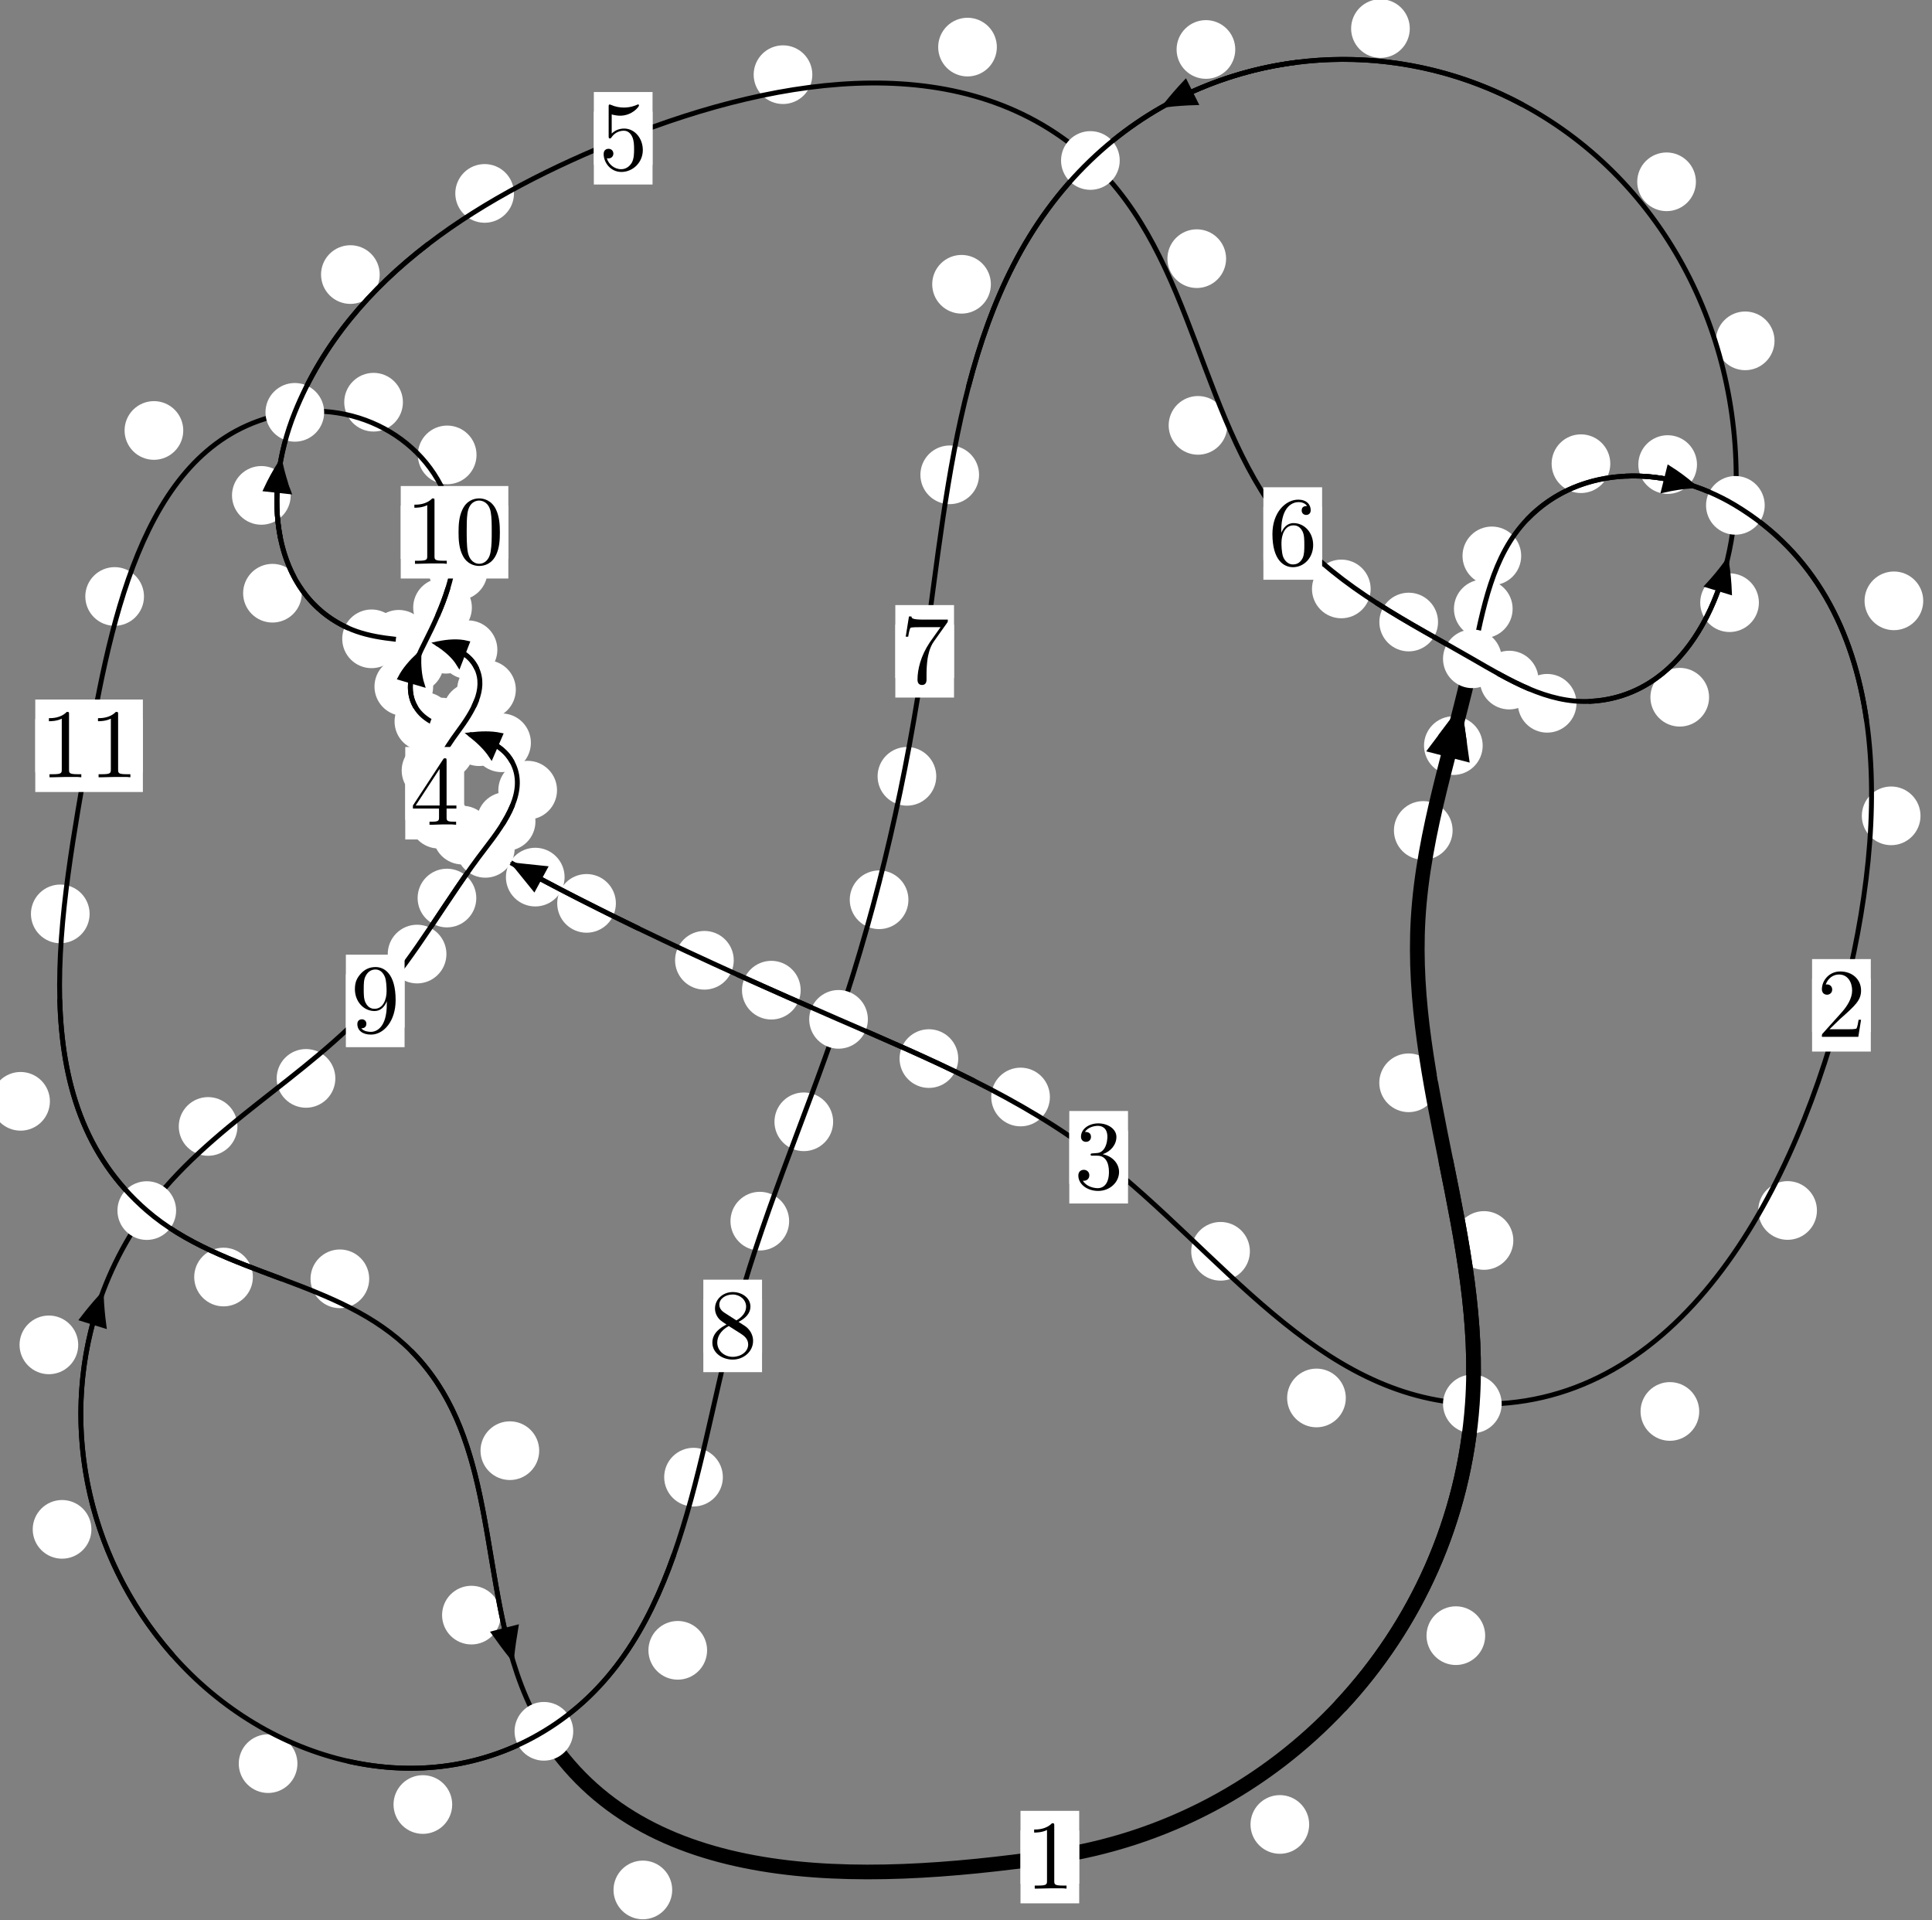 <?xml version="1.0"?>
<!-- Created by MetaPost 1.999 on 2021.07.06:0016 -->
<svg version="1.1" xmlns="http://www.w3.org/2000/svg" xmlns:xlink="http://www.w3.org/1999/xlink" width="196.828" height="195.577" viewBox="0 0 196.828 195.577">
<rect x="0" y="0" width="196.828" height="195.577" fill="#808080" stroke="none"/>
<!-- Original BoundingBox: -150.893387 -52.495300 45.934753 143.081329 -->
  <defs>
    <g transform="scale(0.01,0.01)" id="GLYPHcmr10_48">
      <path style="fill-rule: evenodd;" d="M460 -320C460 -400,455 -480,420 -554C374 -650,292 -666,250 -666C190 -666,117 -640,76 -547C44 -478,39 -400,39 -320C39 -245,43 -155,84 -79C127 2,200 22,249 22C303 22,379 1,423 -94C455 -163,460 -241,460 -320M249 -0C210 -0,151 -25,133 -121C122 -181,122 -273,122 -332C122 -396,122 -462,130 -516C149 -635,224 -644,249 -644C282 -644,348 -626,367 -527C377 -471,377 -395,377 -332C377 -257,377 -189,366 -125C351 -30,294 -0,249 -0"></path>
    </g>
    <g transform="scale(0.01,0.01)" id="GLYPHcmr10_49">
      <path style="fill-rule: evenodd;" d="M294 -640C294 -664,294 -666,271 -666C209 -602,121 -602,89 -602L89 -571C109 -571,168 -571,220 -597L220 -79C220 -43,217 -31,127 -31L95 -31L95 -0L257 -0L130 -3L217 -3L257 -3L297 -3L384 -3L419 -0L419 -31L387 -31C297 -31,294 -42,294 -79"></path>
    </g>
    <g transform="scale(0.01,0.01)" id="GLYPHcmr10_50">
      <path style="fill-rule: evenodd;" d="M127 -77L233 -180C389 -318,449 -372,449 -472C449 -586,359 -666,237 -666C124 -666,50 -574,50 -485C50 -429,100 -429,103 -429C120 -429,155 -441,155 -482C155 -508,137 -534,102 -534C94 -534,92 -534,89 -533C112 -598,166 -635,224 -635C315 -635,358 -554,358 -472C358 -392,308 -313,253 -251L61 -37C50 -26,50 -24,50 -0L421 -0L449 -174L424 -174C419 -144,412 -100,402 -85C395 -77,329 -77,307 -77"></path>
    </g>
    <g transform="scale(0.01,0.01)" id="GLYPHcmr10_51">
      <path style="fill-rule: evenodd;" d="M290 -352C372 -379,430 -449,430 -528C430 -610,342 -666,246 -666C145 -666,69 -606,69 -530C69 -497,91 -478,120 -478C151 -478,171 -500,171 -529C171 -579,124 -579,109 -579C140 -628,206 -641,242 -641C283 -641,338 -619,338 -529C338 -517,336 -459,310 -415C280 -367,246 -364,221 -363C213 -362,189 -360,182 -360C174 -359,167 -358,167 -348C167 -337,174 -337,191 -337L235 -337C317 -337,354 -269,354 -171C354 -35,285 -6,241 -6C198 -6,123 -23,88 -82C123 -77,154 -99,154 -137C154 -173,127 -193,98 -193C74 -193,42 -179,42 -135C42 -44,135 22,244 22C366 22,457 -69,457 -171C457 -253,394 -331,290 -352"></path>
    </g>
    <g transform="scale(0.01,0.01)" id="GLYPHcmr10_52">
      <path style="fill-rule: evenodd;" d="M294 -165L294 -78C294 -42,292 -31,218 -31L197 -31L197 -0L332 -0L238 -3L290 -3L332 -3L374 -3L427 -3L468 -0L468 -31L447 -31C373 -31,371 -42,371 -78L371 -165L471 -165L471 -196L371 -196L371 -651C371 -671,371 -677,355 -677C346 -677,343 -677,335 -665L28 -196L28 -165M300 -196L56 -196L300 -569"></path>
    </g>
    <g transform="scale(0.01,0.01)" id="GLYPHcmr10_53">
      <path style="fill-rule: evenodd;" d="M449 -201C449 -320,367 -420,259 -420C211 -420,168 -404,132 -369L132 -564C152 -558,185 -551,217 -551C340 -551,410 -642,410 -655C410 -661,407 -666,400 -666C399 -666,397 -666,392 -663C372 -654,323 -634,256 -634C216 -634,170 -641,123 -662C115 -665,113 -665,111 -665C101 -665,101 -657,101 -641L101 -345C101 -327,101 -319,115 -319C122 -319,124 -322,128 -328C139 -344,176 -398,257 -398C309 -398,334 -352,342 -334C358 -297,360 -258,360 -208C360 -173,360 -113,336 -71C312 -32,275 -6,229 -6C156 -6,99 -59,82 -118C85 -117,88 -116,99 -116C132 -116,149 -141,149 -165C149 -189,132 -214,99 -214C85 -214,50 -207,50 -161C50 -75,119 22,231 22C347 22,449 -74,449 -201"></path>
    </g>
    <g transform="scale(0.01,0.01)" id="GLYPHcmr10_54">
      <path style="fill-rule: evenodd;" d="M132 -328L132 -352C132 -605,256 -641,307 -641C331 -641,373 -635,395 -601C380 -601,340 -601,340 -556C340 -525,364 -510,386 -510C402 -510,432 -519,432 -558C432 -618,388 -666,305 -666C177 -666,42 -537,42 -316C42 -49,158 22,251 22C362 22,457 -72,457 -204C457 -331,368 -427,257 -427C189 -427,152 -376,132 -328M251 -6C188 -6,158 -66,152 -81C134 -128,134 -208,134 -226C134 -304,166 -404,256 -404C272 -404,318 -404,349 -342C367 -305,367 -254,367 -205C367 -157,367 -107,350 -71C320 -11,274 -6,251 -6"></path>
    </g>
    <g transform="scale(0.01,0.01)" id="GLYPHcmr10_55">
      <path style="fill-rule: evenodd;" d="M476 -609C485 -621,485 -623,485 -644L242 -644C120 -644,118 -657,114 -676L89 -676L56 -470L81 -470C84 -486,93 -549,106 -561C113 -567,191 -567,204 -567L411 -567C400 -551,321 -442,299 -409C209 -274,176 -135,176 -33C176 -23,176 22,222 22C268 22,268 -23,268 -33L268 -84C268 -139,271 -194,279 -248C283 -271,297 -357,341 -419"></path>
    </g>
    <g transform="scale(0.01,0.01)" id="GLYPHcmr10_56">
      <path style="fill-rule: evenodd;" d="M163 -457C117 -487,113 -521,113 -538C113 -599,178 -641,249 -641C322 -641,386 -589,386 -517C386 -460,347 -412,287 -377M309 -362C381 -399,430 -451,430 -517C430 -609,341 -666,250 -666C150 -666,69 -592,69 -499C69 -481,71 -436,113 -389C124 -377,161 -352,186 -335C128 -306,42 -250,42 -151C42 -45,144 22,249 22C362 22,457 -61,457 -168C457 -204,446 -249,408 -291C389 -312,373 -322,309 -362M209 -320L332 -242C360 -223,407 -193,407 -132C407 -58,332 -6,250 -6C164 -6,92 -68,92 -151C92 -209,124 -273,209 -320"></path>
    </g>
    <g transform="scale(0.01,0.01)" id="GLYPHcmr10_57">
      <path style="fill-rule: evenodd;" d="M367 -318L367 -286C367 -52,263 -6,205 -6C188 -6,134 -8,107 -42C151 -42,159 -71,159 -88C159 -119,135 -134,113 -134C97 -134,67 -125,67 -86C67 -19,121 22,206 22C335 22,457 -114,457 -329C457 -598,342 -666,253 -666C198 -666,149 -648,106 -603C65 -558,42 -516,42 -441C42 -316,130 -218,242 -218C303 -218,344 -260,367 -318M243 -241C227 -241,181 -241,150 -304C132 -341,132 -391,132 -440C132 -494,132 -541,153 -578C180 -628,218 -641,253 -641C299 -641,332 -607,349 -562C361 -530,365 -467,365 -421C365 -338,331 -241,243 -241"></path>
    </g>
  </defs>
  <path d="M133.376 185.836C133.376 185.043,133.061 184.283,132.501 183.723C131.94 183.162,131.18 182.847,130.388 182.847C129.595 182.847,128.835 183.162,128.274 183.723C127.714 184.283,127.399 185.043,127.399 185.836C127.399 186.629,127.714 187.389,128.274 187.949C128.835 188.51,129.595 188.825,130.388 188.825C131.18 188.825,131.94 188.51,132.501 187.949C133.061 187.389,133.376 186.629,133.376 185.836Z" style="fill: rgb(100%,100%,100%);stroke: none;"></path>
  <path d="M109.946 189.162C109.946 188.369,109.631 187.609,109.07 187.048C108.51 186.488,107.749 186.173,106.957 186.173C106.164 186.173,105.404 186.488,104.843 187.048C104.283 187.609,103.968 188.369,103.968 189.162C103.968 189.954,104.283 190.715,104.843 191.275C105.404 191.835,106.164 192.15,106.957 192.15C107.749 192.15,108.51 191.835,109.07 191.275C109.631 190.715,109.946 189.954,109.946 189.162Z" style="fill: rgb(100%,100%,100%);stroke: none;"></path>
  <path d="M154.175 126.353C154.175 125.56,153.86 124.8,153.299 124.239C152.739 123.679,151.978 123.364,151.186 123.364C150.393 123.364,149.633 123.679,149.072 124.239C148.512 124.8,148.197 125.56,148.197 126.353C148.197 127.145,148.512 127.906,149.072 128.466C149.633 129.026,150.393 129.341,151.186 129.341C151.978 129.341,152.739 129.026,153.299 128.466C153.86 127.906,154.175 127.145,154.175 126.353Z" style="fill: rgb(100%,100%,100%);stroke: none;"></path>
  <path d="M151.307 166.606C151.307 165.813,150.992 165.053,150.432 164.493C149.871 163.932,149.111 163.617,148.319 163.617C147.526 163.617,146.766 163.932,146.205 164.493C145.645 165.053,145.33 165.813,145.33 166.606C145.33 167.399,145.645 168.159,146.205 168.719C146.766 169.28,147.526 169.595,148.319 169.595C149.111 169.595,149.871 169.28,150.432 168.719C150.992 168.159,151.307 167.399,151.307 166.606Z" style="fill: rgb(100%,100%,100%);stroke: none;"></path>
  <path d="M147.988 84.588C147.988 83.795,147.673 83.035,147.113 82.474C146.552 81.914,145.792 81.599,145 81.599C144.207 81.599,143.447 81.914,142.886 82.474C142.326 83.035,142.011 83.795,142.011 84.588C142.011 85.38,142.326 86.141,142.886 86.701C143.447 87.261,144.207 87.576,145 87.576C145.792 87.576,146.552 87.261,147.113 86.701C147.673 86.141,147.988 85.38,147.988 84.588Z" style="fill: rgb(100%,100%,100%);stroke: none;"></path>
  <path d="M146.496 110.292C146.496 109.499,146.181 108.739,145.621 108.178C145.06 107.618,144.3 107.303,143.507 107.303C142.715 107.303,141.955 107.618,141.394 108.178C140.834 108.739,140.519 109.499,140.519 110.292C140.519 111.085,140.834 111.845,141.394 112.405C141.955 112.966,142.715 113.281,143.507 113.281C144.3 113.281,145.06 112.966,145.621 112.405C146.181 111.845,146.496 111.085,146.496 110.292Z" style="fill: rgb(100%,100%,100%);stroke: none;"></path>
  <path d="M154.103 62.014C154.103 61.221,153.788 60.461,153.227 59.901C152.667 59.34,151.907 59.025,151.114 59.025C150.321 59.025,149.561 59.34,149.001 59.901C148.44 60.461,148.125 61.221,148.125 62.014C148.125 62.807,148.44 63.567,149.001 64.127C149.561 64.688,150.321 65.003,151.114 65.003C151.907 65.003,152.667 64.688,153.227 64.127C153.788 63.567,154.103 62.807,154.103 62.014Z" style="fill: rgb(100%,100%,100%);stroke: none;"></path>
  <path d="M151.053 75.948C151.053 75.155,150.738 74.395,150.178 73.835C149.617 73.274,148.857 72.959,148.064 72.959C147.272 72.959,146.512 73.274,145.951 73.835C145.391 74.395,145.076 75.155,145.076 75.948C145.076 76.741,145.391 77.501,145.951 78.061C146.512 78.622,147.272 78.937,148.064 78.937C148.857 78.937,149.617 78.622,150.178 78.061C150.738 77.501,151.053 76.741,151.053 75.948Z" style="fill: rgb(100%,100%,100%);stroke: none;"></path>
  <path d="M164.053 47.231C164.053 46.438,163.738 45.678,163.178 45.118C162.617 44.557,161.857 44.242,161.065 44.242C160.272 44.242,159.512 44.557,158.951 45.118C158.391 45.678,158.076 46.438,158.076 47.231C158.076 48.024,158.391 48.784,158.951 49.344C159.512 49.905,160.272 50.22,161.065 50.22C161.857 50.22,162.617 49.905,163.178 49.344C163.738 48.784,164.053 48.024,164.053 47.231Z" style="fill: rgb(100%,100%,100%);stroke: none;"></path>
  <path d="M154.975 56.622C154.975 55.83,154.66 55.069,154.1 54.509C153.54 53.949,152.779 53.634,151.987 53.634C151.194 53.634,150.434 53.949,149.873 54.509C149.313 55.069,148.998 55.83,148.998 56.622C148.998 57.415,149.313 58.175,149.873 58.736C150.434 59.296,151.194 59.611,151.987 59.611C152.779 59.611,153.54 59.296,154.1 58.736C154.66 58.175,154.975 57.415,154.975 56.622Z" style="fill: rgb(100%,100%,100%);stroke: none;"></path>
  <path d="M195.935 61.2C195.935 60.408,195.62 59.648,195.059 59.087C194.499 58.527,193.739 58.212,192.946 58.212C192.153 58.212,191.393 58.527,190.833 59.087C190.272 59.648,189.957 60.408,189.957 61.2C189.957 61.993,190.272 62.753,190.833 63.314C191.393 63.874,192.153 64.189,192.946 64.189C193.739 64.189,194.499 63.874,195.059 63.314C195.62 62.753,195.935 61.993,195.935 61.2Z" style="fill: rgb(100%,100%,100%);stroke: none;"></path>
  <path d="M172.885 47.319C172.885 46.527,172.57 45.767,172.01 45.206C171.45 44.646,170.689 44.331,169.897 44.331C169.104 44.331,168.344 44.646,167.783 45.206C167.223 45.767,166.908 46.527,166.908 47.319C166.908 48.112,167.223 48.872,167.783 49.433C168.344 49.993,169.104 50.308,169.897 50.308C170.689 50.308,171.45 49.993,172.01 49.433C172.57 48.872,172.885 48.112,172.885 47.319Z" style="fill: rgb(100%,100%,100%);stroke: none;"></path>
  <path d="M185.106 123.297C185.106 122.504,184.791 121.744,184.23 121.184C183.67 120.623,182.91 120.308,182.117 120.308C181.324 120.308,180.564 120.623,180.004 121.184C179.443 121.744,179.128 122.504,179.128 123.297C179.128 124.09,179.443 124.85,180.004 125.41C180.564 125.971,181.324 126.286,182.117 126.286C182.91 126.286,183.67 125.971,184.23 125.41C184.791 124.85,185.106 124.09,185.106 123.297Z" style="fill: rgb(100%,100%,100%);stroke: none;"></path>
  <path d="M195.657 83.1C195.657 82.307,195.342 81.547,194.781 80.987C194.221 80.426,193.461 80.111,192.668 80.111C191.875 80.111,191.115 80.426,190.555 80.987C189.994 81.547,189.679 82.307,189.679 83.1C189.679 83.893,189.994 84.653,190.555 85.213C191.115 85.774,191.875 86.089,192.668 86.089C193.461 86.089,194.221 85.774,194.781 85.213C195.342 84.653,195.657 83.893,195.657 83.1Z" style="fill: rgb(100%,100%,100%);stroke: none;"></path>
  <path d="M137.108 142.394C137.108 141.601,136.793 140.841,136.232 140.281C135.672 139.72,134.912 139.405,134.119 139.405C133.326 139.405,132.566 139.72,132.006 140.281C131.445 140.841,131.13 141.601,131.13 142.394C131.13 143.187,131.445 143.947,132.006 144.507C132.566 145.068,133.326 145.383,134.119 145.383C134.912 145.383,135.672 145.068,136.232 144.507C136.793 143.947,137.108 143.187,137.108 142.394Z" style="fill: rgb(100%,100%,100%);stroke: none;"></path>
  <path d="M173.113 143.768C173.113 142.975,172.798 142.215,172.238 141.655C171.677 141.094,170.917 140.779,170.125 140.779C169.332 140.779,168.572 141.094,168.011 141.655C167.451 142.215,167.136 142.975,167.136 143.768C167.136 144.561,167.451 145.321,168.011 145.881C168.572 146.442,169.332 146.757,170.125 146.757C170.917 146.757,171.677 146.442,172.238 145.881C172.798 145.321,173.113 144.561,173.113 143.768Z" style="fill: rgb(100%,100%,100%);stroke: none;"></path>
  <path d="M106.962 111.739C106.962 110.946,106.647 110.186,106.087 109.626C105.526 109.065,104.766 108.75,103.973 108.75C103.181 108.75,102.421 109.065,101.86 109.626C101.3 110.186,100.985 110.946,100.985 111.739C100.985 112.532,101.3 113.292,101.86 113.852C102.421 114.413,103.181 114.728,103.973 114.728C104.766 114.728,105.526 114.413,106.087 113.852C106.647 113.292,106.962 112.532,106.962 111.739Z" style="fill: rgb(100%,100%,100%);stroke: none;"></path>
  <path d="M127.336 127.455C127.336 126.663,127.021 125.903,126.461 125.342C125.9 124.782,125.14 124.467,124.348 124.467C123.555 124.467,122.795 124.782,122.234 125.342C121.674 125.903,121.359 126.663,121.359 127.455C121.359 128.248,121.674 129.008,122.234 129.569C122.795 130.129,123.555 130.444,124.348 130.444C125.14 130.444,125.9 130.129,126.461 129.569C127.021 129.008,127.336 128.248,127.336 127.455Z" style="fill: rgb(100%,100%,100%);stroke: none;"></path>
  <path d="M81.57 100.857C81.57 100.065,81.255 99.304,80.694 98.744C80.134 98.184,79.374 97.869,78.581 97.869C77.788 97.869,77.028 98.184,76.468 98.744C75.907 99.304,75.592 100.065,75.592 100.857C75.592 101.65,75.907 102.41,76.468 102.971C77.028 103.531,77.788 103.846,78.581 103.846C79.374 103.846,80.134 103.531,80.694 102.971C81.255 102.41,81.57 101.65,81.57 100.857Z" style="fill: rgb(100%,100%,100%);stroke: none;"></path>
  <path d="M97.623 107.826C97.623 107.033,97.308 106.273,96.747 105.712C96.187 105.152,95.426 104.837,94.634 104.837C93.841 104.837,93.081 105.152,92.52 105.712C91.96 106.273,91.645 107.033,91.645 107.826C91.645 108.618,91.96 109.379,92.52 109.939C93.081 110.5,93.841 110.814,94.634 110.814C95.426 110.814,96.187 110.5,96.747 109.939C97.308 109.379,97.623 108.618,97.623 107.826Z" style="fill: rgb(100%,100%,100%);stroke: none;"></path>
  <path d="M62.745 92.016C62.745 91.224,62.43 90.464,61.87 89.903C61.309 89.343,60.549 89.028,59.756 89.028C58.964 89.028,58.204 89.343,57.643 89.903C57.083 90.464,56.768 91.224,56.768 92.016C56.768 92.809,57.083 93.569,57.643 94.13C58.204 94.69,58.964 95.005,59.756 95.005C60.549 95.005,61.309 94.69,61.87 94.13C62.43 93.569,62.745 92.809,62.745 92.016Z" style="fill: rgb(100%,100%,100%);stroke: none;"></path>
  <path d="M74.753 97.813C74.753 97.02,74.438 96.26,73.877 95.7C73.317 95.139,72.557 94.824,71.764 94.824C70.971 94.824,70.211 95.139,69.651 95.7C69.09 96.26,68.775 97.02,68.775 97.813C68.775 98.606,69.09 99.366,69.651 99.926C70.211 100.487,70.971 100.802,71.764 100.802C72.557 100.802,73.317 100.487,73.877 99.926C74.438 99.366,74.753 98.606,74.753 97.813Z" style="fill: rgb(100%,100%,100%);stroke: none;"></path>
  <path d="M50.095 85.064C50.095 84.272,49.78 83.511,49.22 82.951C48.659 82.39,47.899 82.076,47.107 82.076C46.314 82.076,45.554 82.39,44.993 82.951C44.433 83.511,44.118 84.272,44.118 85.064C44.118 85.857,44.433 86.617,44.993 87.178C45.554 87.738,46.314 88.053,47.107 88.053C47.899 88.053,48.659 87.738,49.22 87.178C49.78 86.617,50.095 85.857,50.095 85.064Z" style="fill: rgb(100%,100%,100%);stroke: none;"></path>
  <path d="M57.519 89.341C57.519 88.549,57.204 87.788,56.644 87.228C56.083 86.667,55.323 86.352,54.53 86.352C53.738 86.352,52.978 86.667,52.417 87.228C51.857 87.788,51.542 88.549,51.542 89.341C51.542 90.134,51.857 90.894,52.417 91.455C52.978 92.015,53.738 92.33,54.53 92.33C55.323 92.33,56.083 92.015,56.644 91.455C57.204 90.894,57.519 90.134,57.519 89.341Z" style="fill: rgb(100%,100%,100%);stroke: none;"></path>
  <path d="M46.9 78.483C46.9 77.69,46.585 76.93,46.024 76.37C45.464 75.809,44.704 75.494,43.911 75.494C43.118 75.494,42.358 75.809,41.798 76.37C41.237 76.93,40.922 77.69,40.922 78.483C40.922 79.276,41.237 80.036,41.798 80.596C42.358 81.157,43.118 81.472,43.911 81.472C44.704 81.472,45.464 81.157,46.024 80.596C46.585 80.036,46.9 79.276,46.9 78.483Z" style="fill: rgb(100%,100%,100%);stroke: none;"></path>
  <path d="M47.685 83.438C47.685 82.646,47.37 81.886,46.809 81.325C46.249 80.765,45.489 80.45,44.696 80.45C43.903 80.45,43.143 80.765,42.583 81.325C42.022 81.886,41.707 82.646,41.707 83.438C41.707 84.231,42.022 84.991,42.583 85.552C43.143 86.112,43.903 86.427,44.696 86.427C45.489 86.427,46.249 86.112,46.809 85.552C47.37 84.991,47.685 84.231,47.685 83.438Z" style="fill: rgb(100%,100%,100%);stroke: none;"></path>
  <path d="M51.113 72.522C51.113 71.73,50.798 70.97,50.237 70.409C49.677 69.849,48.916 69.534,48.124 69.534C47.331 69.534,46.571 69.849,46.01 70.409C45.45 70.97,45.135 71.73,45.135 72.522C45.135 73.315,45.45 74.075,46.01 74.636C46.571 75.196,47.331 75.511,48.124 75.511C48.916 75.511,49.677 75.196,50.237 74.636C50.798 74.075,51.113 73.315,51.113 72.522Z" style="fill: rgb(100%,100%,100%);stroke: none;"></path>
  <path d="M48.267 76.386C48.267 75.593,47.952 74.833,47.391 74.272C46.831 73.712,46.071 73.397,45.278 73.397C44.485 73.397,43.725 73.712,43.165 74.272C42.604 74.833,42.289 75.593,42.289 76.386C42.289 77.178,42.604 77.939,43.165 78.499C43.725 79.059,44.485 79.374,45.278 79.374C46.071 79.374,46.831 79.059,47.391 78.499C47.952 77.939,48.267 77.178,48.267 76.386Z" style="fill: rgb(100%,100%,100%);stroke: none;"></path>
  <path d="M50.67 66.18C50.67 65.388,50.355 64.628,49.795 64.067C49.234 63.507,48.474 63.192,47.682 63.192C46.889 63.192,46.129 63.507,45.568 64.067C45.008 64.628,44.693 65.388,44.693 66.18C44.693 66.973,45.008 67.733,45.568 68.294C46.129 68.854,46.889 69.169,47.682 69.169C48.474 69.169,49.234 68.854,49.795 68.294C50.355 67.733,50.67 66.973,50.67 66.18Z" style="fill: rgb(100%,100%,100%);stroke: none;"></path>
  <path d="M52.551 70.241C52.551 69.448,52.237 68.688,51.676 68.127C51.116 67.567,50.355 67.252,49.563 67.252C48.77 67.252,48.01 67.567,47.449 68.127C46.889 68.688,46.574 69.448,46.574 70.241C46.574 71.033,46.889 71.793,47.449 72.354C48.01 72.914,48.77 73.229,49.563 73.229C50.355 73.229,51.116 72.914,51.676 72.354C52.237 71.793,52.551 71.033,52.551 70.241Z" style="fill: rgb(100%,100%,100%);stroke: none;"></path>
  <path d="M43.607 65.117C43.607 64.324,43.292 63.564,42.732 63.003C42.171 62.443,41.411 62.128,40.618 62.128C39.826 62.128,39.066 62.443,38.505 63.003C37.945 63.564,37.63 64.324,37.63 65.117C37.63 65.909,37.945 66.67,38.505 67.23C39.066 67.791,39.826 68.105,40.618 68.105C41.411 68.105,42.171 67.791,42.732 67.23C43.292 66.67,43.607 65.909,43.607 65.117Z" style="fill: rgb(100%,100%,100%);stroke: none;"></path>
  <path d="M48.418 65.622C48.418 64.83,48.103 64.07,47.542 63.509C46.982 62.949,46.222 62.634,45.429 62.634C44.636 62.634,43.876 62.949,43.316 63.509C42.755 64.07,42.44 64.83,42.44 65.622C42.44 66.415,42.755 67.175,43.316 67.736C43.876 68.296,44.636 68.611,45.429 68.611C46.222 68.611,46.982 68.296,47.542 67.736C48.103 67.175,48.418 66.415,48.418 65.622Z" style="fill: rgb(100%,100%,100%);stroke: none;"></path>
  <path d="M30.746 60.424C30.746 59.631,30.431 58.871,29.871 58.31C29.31 57.75,28.55 57.435,27.758 57.435C26.965 57.435,26.205 57.75,25.644 58.31C25.084 58.871,24.769 59.631,24.769 60.424C24.769 61.216,25.084 61.976,25.644 62.537C26.205 63.097,26.965 63.412,27.758 63.412C28.55 63.412,29.31 63.097,29.871 62.537C30.431 61.976,30.746 61.216,30.746 60.424Z" style="fill: rgb(100%,100%,100%);stroke: none;"></path>
  <path d="M40.843 65.07C40.843 64.277,40.528 63.517,39.968 62.956C39.407 62.396,38.647 62.081,37.855 62.081C37.062 62.081,36.302 62.396,35.741 62.956C35.181 63.517,34.866 64.277,34.866 65.07C34.866 65.862,35.181 66.622,35.741 67.183C36.302 67.743,37.062 68.058,37.855 68.058C38.647 68.058,39.407 67.743,39.968 67.183C40.528 66.622,40.843 65.862,40.843 65.07Z" style="fill: rgb(100%,100%,100%);stroke: none;"></path>
  <path d="M38.684 27.967C38.684 27.174,38.37 26.414,37.809 25.853C37.249 25.293,36.488 24.978,35.696 24.978C34.903 24.978,34.143 25.293,33.582 25.853C33.022 26.414,32.707 27.174,32.707 27.967C32.707 28.759,33.022 29.52,33.582 30.08C34.143 30.641,34.903 30.955,35.696 30.955C36.488 30.955,37.249 30.641,37.809 30.08C38.37 29.52,38.684 28.759,38.684 27.967Z" style="fill: rgb(100%,100%,100%);stroke: none;"></path>
  <path d="M29.614 50.459C29.614 49.666,29.299 48.906,28.738 48.346C28.178 47.785,27.417 47.47,26.625 47.47C25.832 47.47,25.072 47.785,24.511 48.346C23.951 48.906,23.636 49.666,23.636 50.459C23.636 51.252,23.951 52.012,24.511 52.572C25.072 53.133,25.832 53.448,26.625 53.448C27.417 53.448,28.178 53.133,28.738 52.572C29.299 52.012,29.614 51.252,29.614 50.459Z" style="fill: rgb(100%,100%,100%);stroke: none;"></path>
  <path d="M82.759 7.607C82.759 6.814,82.444 6.054,81.884 5.493C81.323 4.933,80.563 4.618,79.771 4.618C78.978 4.618,78.218 4.933,77.657 5.493C77.097 6.054,76.782 6.814,76.782 7.607C76.782 8.399,77.097 9.159,77.657 9.72C78.218 10.28,78.978 10.595,79.771 10.595C80.563 10.595,81.323 10.28,81.884 9.72C82.444 9.159,82.759 8.399,82.759 7.607Z" style="fill: rgb(100%,100%,100%);stroke: none;"></path>
  <path d="M52.363 19.701C52.363 18.908,52.048 18.148,51.487 17.587C50.927 17.027,50.167 16.712,49.374 16.712C48.581 16.712,47.821 17.027,47.261 17.587C46.7 18.148,46.385 18.908,46.385 19.701C46.385 20.493,46.7 21.254,47.261 21.814C47.821 22.375,48.581 22.69,49.374 22.69C50.167 22.69,50.927 22.375,51.487 21.814C52.048 21.254,52.363 20.493,52.363 19.701Z" style="fill: rgb(100%,100%,100%);stroke: none;"></path>
  <path d="M124.912 26.347C124.912 25.554,124.598 24.794,124.037 24.234C123.477 23.673,122.716 23.358,121.924 23.358C121.131 23.358,120.371 23.673,119.81 24.234C119.25 24.794,118.935 25.554,118.935 26.347C118.935 27.14,119.25 27.9,119.81 28.46C120.371 29.021,121.131 29.336,121.924 29.336C122.716 29.336,123.477 29.021,124.037 28.46C124.598 27.9,124.912 27.14,124.912 26.347Z" style="fill: rgb(100%,100%,100%);stroke: none;"></path>
  <path d="M101.557 4.798C101.557 4.005,101.242 3.245,100.682 2.684C100.121 2.124,99.361 1.809,98.569 1.809C97.776 1.809,97.016 2.124,96.455 2.684C95.895 3.245,95.58 4.005,95.58 4.798C95.58 5.59,95.895 6.35,96.455 6.911C97.016 7.471,97.776 7.786,98.569 7.786C99.361 7.786,100.121 7.471,100.682 6.911C101.242 6.35,101.557 5.59,101.557 4.798Z" style="fill: rgb(100%,100%,100%);stroke: none;"></path>
  <path d="M139.639 59.988C139.639 59.196,139.324 58.436,138.764 57.875C138.203 57.315,137.443 57,136.651 57C135.858 57,135.098 57.315,134.537 57.875C133.977 58.436,133.662 59.196,133.662 59.988C133.662 60.781,133.977 61.541,134.537 62.102C135.098 62.662,135.858 62.977,136.651 62.977C137.443 62.977,138.203 62.662,138.764 62.102C139.324 61.541,139.639 60.781,139.639 59.988Z" style="fill: rgb(100%,100%,100%);stroke: none;"></path>
  <path d="M125.038 43.328C125.038 42.535,124.723 41.775,124.163 41.214C123.602 40.654,122.842 40.339,122.049 40.339C121.257 40.339,120.497 40.654,119.936 41.214C119.376 41.775,119.061 42.535,119.061 43.328C119.061 44.12,119.376 44.88,119.936 45.441C120.497 46.001,121.257 46.316,122.049 46.316C122.842 46.316,123.602 46.001,124.163 45.441C124.723 44.88,125.038 44.12,125.038 43.328Z" style="fill: rgb(100%,100%,100%);stroke: none;"></path>
  <path d="M156.743 69.272C156.743 68.48,156.428 67.72,155.867 67.159C155.307 66.599,154.547 66.284,153.754 66.284C152.961 66.284,152.201 66.599,151.641 67.159C151.08 67.72,150.765 68.48,150.765 69.272C150.765 70.065,151.08 70.825,151.641 71.386C152.201 71.946,152.961 72.261,153.754 72.261C154.547 72.261,155.307 71.946,155.867 71.386C156.428 70.825,156.743 70.065,156.743 69.272Z" style="fill: rgb(100%,100%,100%);stroke: none;"></path>
  <path d="M146.504 63.359C146.504 62.567,146.189 61.807,145.629 61.246C145.068 60.686,144.308 60.371,143.516 60.371C142.723 60.371,141.963 60.686,141.402 61.246C140.842 61.807,140.527 62.567,140.527 63.359C140.527 64.152,140.842 64.912,141.402 65.473C141.963 66.033,142.723 66.348,143.516 66.348C144.308 66.348,145.068 66.033,145.629 65.473C146.189 64.912,146.504 64.152,146.504 63.359Z" style="fill: rgb(100%,100%,100%);stroke: none;"></path>
  <path d="M174.117 71.019C174.117 70.226,173.803 69.466,173.242 68.906C172.682 68.345,171.921 68.03,171.129 68.03C170.336 68.03,169.576 68.345,169.015 68.906C168.455 69.466,168.14 70.226,168.14 71.019C168.14 71.812,168.455 72.572,169.015 73.132C169.576 73.693,170.336 74.008,171.129 74.008C171.921 74.008,172.682 73.693,173.242 73.132C173.803 72.572,174.117 71.812,174.117 71.019Z" style="fill: rgb(100%,100%,100%);stroke: none;"></path>
  <path d="M160.61 71.636C160.61 70.843,160.295 70.083,159.734 69.523C159.174 68.962,158.413 68.647,157.621 68.647C156.828 68.647,156.068 68.962,155.507 69.523C154.947 70.083,154.632 70.843,154.632 71.636C154.632 72.429,154.947 73.189,155.507 73.749C156.068 74.31,156.828 74.625,157.621 74.625C158.413 74.625,159.174 74.31,159.734 73.749C160.295 73.189,160.61 72.429,160.61 71.636Z" style="fill: rgb(100%,100%,100%);stroke: none;"></path>
  <path d="M180.785 34.718C180.785 33.925,180.47 33.165,179.91 32.605C179.349 32.044,178.589 31.729,177.796 31.729C177.004 31.729,176.244 32.044,175.683 32.605C175.123 33.165,174.808 33.925,174.808 34.718C174.808 35.511,175.123 36.271,175.683 36.831C176.244 37.392,177.004 37.707,177.796 37.707C178.589 37.707,179.349 37.392,179.91 36.831C180.47 36.271,180.785 35.511,180.785 34.718Z" style="fill: rgb(100%,100%,100%);stroke: none;"></path>
  <path d="M179.193 61.388C179.193 60.595,178.878 59.835,178.317 59.274C177.757 58.714,176.997 58.399,176.204 58.399C175.411 58.399,174.651 58.714,174.091 59.274C173.53 59.835,173.215 60.595,173.215 61.388C173.215 62.18,173.53 62.941,174.091 63.501C174.651 64.062,175.411 64.377,176.204 64.377C176.997 64.377,177.757 64.062,178.317 63.501C178.878 62.941,179.193 62.18,179.193 61.388Z" style="fill: rgb(100%,100%,100%);stroke: none;"></path>
  <path d="M143.626 2.907C143.626 2.115,143.312 1.355,142.751 0.794C142.191 0.234,141.43 -0.081,140.638 -0.081C139.845 -0.081,139.085 0.234,138.524 0.794C137.964 1.355,137.649 2.115,137.649 2.907C137.649 3.7,137.964 4.46,138.524 5.021C139.085 5.581,139.845 5.896,140.638 5.896C141.43 5.896,142.191 5.581,142.751 5.021C143.312 4.46,143.626 3.7,143.626 2.907Z" style="fill: rgb(100%,100%,100%);stroke: none;"></path>
  <path d="M172.776 18.518C172.776 17.725,172.461 16.965,171.9 16.405C171.34 15.844,170.579 15.529,169.787 15.529C168.994 15.529,168.234 15.844,167.673 16.405C167.113 16.965,166.798 17.725,166.798 18.518C166.798 19.311,167.113 20.071,167.673 20.631C168.234 21.192,168.994 21.507,169.787 21.507C170.579 21.507,171.34 21.192,171.9 20.631C172.461 20.071,172.776 19.311,172.776 18.518Z" style="fill: rgb(100%,100%,100%);stroke: none;"></path>
  <path d="M100.948 28.956C100.948 28.163,100.634 27.403,100.073 26.842C99.513 26.282,98.752 25.967,97.96 25.967C97.167 25.967,96.407 26.282,95.846 26.842C95.286 27.403,94.971 28.163,94.971 28.956C94.971 29.748,95.286 30.509,95.846 31.069C96.407 31.63,97.167 31.945,97.96 31.945C98.752 31.945,99.513 31.63,100.073 31.069C100.634 30.509,100.948 29.748,100.948 28.956Z" style="fill: rgb(100%,100%,100%);stroke: none;"></path>
  <path d="M125.846 5.039C125.846 4.246,125.531 3.486,124.971 2.926C124.41 2.365,123.65 2.05,122.858 2.05C122.065 2.05,121.305 2.365,120.744 2.926C120.184 3.486,119.869 4.246,119.869 5.039C119.869 5.832,120.184 6.592,120.744 7.152C121.305 7.713,122.065 8.028,122.858 8.028C123.65 8.028,124.41 7.713,124.971 7.152C125.531 6.592,125.846 5.832,125.846 5.039Z" style="fill: rgb(100%,100%,100%);stroke: none;"></path>
  <path d="M95.384 79.076C95.384 78.283,95.069 77.523,94.509 76.963C93.948 76.402,93.188 76.087,92.395 76.087C91.603 76.087,90.843 76.402,90.282 76.963C89.722 77.523,89.407 78.283,89.407 79.076C89.407 79.869,89.722 80.629,90.282 81.189C90.843 81.75,91.603 82.065,92.395 82.065C93.188 82.065,93.948 81.75,94.509 81.189C95.069 80.629,95.384 79.869,95.384 79.076Z" style="fill: rgb(100%,100%,100%);stroke: none;"></path>
  <path d="M99.745 48.363C99.745 47.571,99.43 46.811,98.87 46.25C98.309 45.69,97.549 45.375,96.757 45.375C95.964 45.375,95.204 45.69,94.643 46.25C94.083 46.811,93.768 47.571,93.768 48.363C93.768 49.156,94.083 49.916,94.643 50.477C95.204 51.037,95.964 51.352,96.757 51.352C97.549 51.352,98.309 51.037,98.87 50.477C99.43 49.916,99.745 49.156,99.745 48.363Z" style="fill: rgb(100%,100%,100%);stroke: none;"></path>
  <path d="M84.878 114.265C84.878 113.472,84.563 112.712,84.003 112.151C83.442 111.591,82.682 111.276,81.889 111.276C81.097 111.276,80.337 111.591,79.776 112.151C79.216 112.712,78.901 113.472,78.901 114.265C78.901 115.057,79.216 115.817,79.776 116.378C80.337 116.938,81.097 117.253,81.889 117.253C82.682 117.253,83.442 116.938,84.003 116.378C84.563 115.817,84.878 115.057,84.878 114.265Z" style="fill: rgb(100%,100%,100%);stroke: none;"></path>
  <path d="M92.548 91.65C92.548 90.857,92.233 90.097,91.673 89.536C91.112 88.976,90.352 88.661,89.56 88.661C88.767 88.661,88.007 88.976,87.446 89.536C86.886 90.097,86.571 90.857,86.571 91.65C86.571 92.442,86.886 93.202,87.446 93.763C88.007 94.323,88.767 94.638,89.56 94.638C90.352 94.638,91.112 94.323,91.673 93.763C92.233 93.202,92.548 92.442,92.548 91.65Z" style="fill: rgb(100%,100%,100%);stroke: none;"></path>
  <path d="M73.643 150.46C73.643 149.667,73.328 148.907,72.768 148.347C72.208 147.786,71.447 147.471,70.655 147.471C69.862 147.471,69.102 147.786,68.541 148.347C67.981 148.907,67.666 149.667,67.666 150.46C67.666 151.253,67.981 152.013,68.541 152.573C69.102 153.134,69.862 153.449,70.655 153.449C71.447 153.449,72.208 153.134,72.768 152.573C73.328 152.013,73.643 151.253,73.643 150.46Z" style="fill: rgb(100%,100%,100%);stroke: none;"></path>
  <path d="M80.396 124.385C80.396 123.592,80.081 122.832,79.521 122.272C78.96 121.711,78.2 121.396,77.407 121.396C76.615 121.396,75.854 121.711,75.294 122.272C74.734 122.832,74.419 123.592,74.419 124.385C74.419 125.178,74.734 125.938,75.294 126.498C75.854 127.059,76.615 127.374,77.407 127.374C78.2 127.374,78.96 127.059,79.521 126.498C80.081 125.938,80.396 125.178,80.396 124.385Z" style="fill: rgb(100%,100%,100%);stroke: none;"></path>
  <path d="M46.069 183.807C46.069 183.014,45.754 182.254,45.194 181.693C44.634 181.133,43.873 180.818,43.081 180.818C42.288 180.818,41.528 181.133,40.967 181.693C40.407 182.254,40.092 183.014,40.092 183.807C40.092 184.599,40.407 185.359,40.967 185.92C41.528 186.48,42.288 186.795,43.081 186.795C43.873 186.795,44.634 186.48,45.194 185.92C45.754 185.359,46.069 184.599,46.069 183.807Z" style="fill: rgb(100%,100%,100%);stroke: none;"></path>
  <path d="M72.037 168.099C72.037 167.306,71.722 166.546,71.162 165.986C70.601 165.425,69.841 165.11,69.048 165.11C68.256 165.11,67.496 165.425,66.935 165.986C66.375 166.546,66.06 167.306,66.06 168.099C66.06 168.892,66.375 169.652,66.935 170.212C67.496 170.773,68.256 171.088,69.048 171.088C69.841 171.088,70.601 170.773,71.162 170.212C71.722 169.652,72.037 168.892,72.037 168.099Z" style="fill: rgb(100%,100%,100%);stroke: none;"></path>
  <path d="M9.312 155.777C9.312 154.985,8.997 154.225,8.437 153.664C7.876 153.104,7.116 152.789,6.323 152.789C5.531 152.789,4.77 153.104,4.21 153.664C3.649 154.225,3.334 154.985,3.334 155.777C3.334 156.57,3.649 157.33,4.21 157.891C4.77 158.451,5.531 158.766,6.323 158.766C7.116 158.766,7.876 158.451,8.437 157.891C8.997 157.33,9.312 156.57,9.312 155.777Z" style="fill: rgb(100%,100%,100%);stroke: none;"></path>
  <path d="M30.301 179.641C30.301 178.849,29.986 178.088,29.426 177.528C28.865 176.968,28.105 176.653,27.312 176.653C26.52 176.653,25.76 176.968,25.199 177.528C24.639 178.088,24.324 178.849,24.324 179.641C24.324 180.434,24.639 181.194,25.199 181.755C25.76 182.315,26.52 182.63,27.312 182.63C28.105 182.63,28.865 182.315,29.426 181.755C29.986 181.194,30.301 180.434,30.301 179.641Z" style="fill: rgb(100%,100%,100%);stroke: none;"></path>
  <path d="M24.19 114.738C24.19 113.945,23.875 113.185,23.315 112.625C22.754 112.064,21.994 111.749,21.202 111.749C20.409 111.749,19.649 112.064,19.088 112.625C18.528 113.185,18.213 113.945,18.213 114.738C18.213 115.531,18.528 116.291,19.088 116.851C19.649 117.412,20.409 117.727,21.202 117.727C21.994 117.727,22.754 117.412,23.315 116.851C23.875 116.291,24.19 115.531,24.19 114.738Z" style="fill: rgb(100%,100%,100%);stroke: none;"></path>
  <path d="M7.969 136.986C7.969 136.193,7.654 135.433,7.093 134.873C6.533 134.312,5.773 133.997,4.98 133.997C4.187 133.997,3.427 134.312,2.867 134.873C2.306 135.433,1.991 136.193,1.991 136.986C1.991 137.779,2.306 138.539,2.867 139.099C3.427 139.66,4.187 139.975,4.98 139.975C5.773 139.975,6.533 139.66,7.093 139.099C7.654 138.539,7.969 137.779,7.969 136.986Z" style="fill: rgb(100%,100%,100%);stroke: none;"></path>
  <path d="M45.481 97.18C45.481 96.387,45.166 95.627,44.605 95.067C44.045 94.506,43.284 94.191,42.492 94.191C41.699 94.191,40.939 94.506,40.378 95.067C39.818 95.627,39.503 96.387,39.503 97.18C39.503 97.973,39.818 98.733,40.378 99.293C40.939 99.854,41.699 100.169,42.492 100.169C43.284 100.169,44.045 99.854,44.605 99.293C45.166 98.733,45.481 97.973,45.481 97.18Z" style="fill: rgb(100%,100%,100%);stroke: none;"></path>
  <path d="M34.164 109.843C34.164 109.05,33.85 108.29,33.289 107.73C32.729 107.169,31.968 106.854,31.176 106.854C30.383 106.854,29.623 107.169,29.062 107.73C28.502 108.29,28.187 109.05,28.187 109.843C28.187 110.636,28.502 111.396,29.062 111.956C29.623 112.517,30.383 112.832,31.176 112.832C31.968 112.832,32.729 112.517,33.289 111.956C33.85 111.396,34.164 110.636,34.164 109.843Z" style="fill: rgb(100%,100%,100%);stroke: none;"></path>
  <path d="M54.55 83.672C54.55 82.879,54.235 82.119,53.675 81.559C53.114 80.998,52.354 80.683,51.562 80.683C50.769 80.683,50.009 80.998,49.448 81.559C48.888 82.119,48.573 82.879,48.573 83.672C48.573 84.465,48.888 85.225,49.448 85.785C50.009 86.346,50.769 86.661,51.562 86.661C52.354 86.661,53.114 86.346,53.675 85.785C54.235 85.225,54.55 84.465,54.55 83.672Z" style="fill: rgb(100%,100%,100%);stroke: none;"></path>
  <path d="M48.524 91.474C48.524 90.681,48.209 89.921,47.648 89.36C47.088 88.8,46.328 88.485,45.535 88.485C44.742 88.485,43.982 88.8,43.422 89.36C42.861 89.921,42.546 90.681,42.546 91.474C42.546 92.266,42.861 93.026,43.422 93.587C43.982 94.147,44.742 94.462,45.535 94.462C46.328 94.462,47.088 94.147,47.648 93.587C48.209 93.026,48.524 92.266,48.524 91.474Z" style="fill: rgb(100%,100%,100%);stroke: none;"></path>
  <path d="M54.086 75.657C54.086 74.865,53.771 74.105,53.211 73.544C52.65 72.984,51.89 72.669,51.097 72.669C50.305 72.669,49.544 72.984,48.984 73.544C48.423 74.105,48.109 74.865,48.109 75.657C48.109 76.45,48.423 77.21,48.984 77.771C49.544 78.331,50.305 78.646,51.097 78.646C51.89 78.646,52.65 78.331,53.211 77.771C53.771 77.21,54.086 76.45,54.086 75.657Z" style="fill: rgb(100%,100%,100%);stroke: none;"></path>
  <path d="M56.748 80.487C56.748 79.694,56.433 78.934,55.872 78.374C55.312 77.813,54.552 77.498,53.759 77.498C52.966 77.498,52.206 77.813,51.646 78.374C51.085 78.934,50.77 79.694,50.77 80.487C50.77 81.28,51.085 82.04,51.646 82.6C52.206 83.161,52.966 83.476,53.759 83.476C54.552 83.476,55.312 83.161,55.872 82.6C56.433 82.04,56.748 81.28,56.748 80.487Z" style="fill: rgb(100%,100%,100%);stroke: none;"></path>
  <path d="M47.959 74.058C47.959 73.265,47.644 72.505,47.083 71.944C46.523 71.384,45.763 71.069,44.97 71.069C44.177 71.069,43.417 71.384,42.857 71.944C42.296 72.505,41.981 73.265,41.981 74.058C41.981 74.85,42.296 75.611,42.857 76.171C43.417 76.732,44.177 77.046,44.97 77.046C45.763 77.046,46.523 76.732,47.083 76.171C47.644 75.611,47.959 74.85,47.959 74.058Z" style="fill: rgb(100%,100%,100%);stroke: none;"></path>
  <path d="M51.796 75.038C51.796 74.245,51.481 73.485,50.921 72.925C50.36 72.364,49.6 72.049,48.808 72.049C48.015 72.049,47.255 72.364,46.694 72.925C46.134 73.485,45.819 74.245,45.819 75.038C45.819 75.831,46.134 76.591,46.694 77.151C47.255 77.712,48.015 78.027,48.808 78.027C49.6 78.027,50.36 77.712,50.921 77.151C51.481 76.591,51.796 75.831,51.796 75.038Z" style="fill: rgb(100%,100%,100%);stroke: none;"></path>
  <path d="M44.129 69.933C44.129 69.14,43.814 68.38,43.253 67.819C42.693 67.259,41.933 66.944,41.14 66.944C40.347 66.944,39.587 67.259,39.027 67.819C38.466 68.38,38.151 69.14,38.151 69.933C38.151 70.725,38.466 71.486,39.027 72.046C39.587 72.607,40.347 72.921,41.14 72.921C41.933 72.921,42.693 72.607,43.253 72.046C43.814 71.486,44.129 70.725,44.129 69.933Z" style="fill: rgb(100%,100%,100%);stroke: none;"></path>
  <path d="M46.175 73.49C46.175 72.697,45.86 71.937,45.299 71.376C44.739 70.816,43.979 70.501,43.186 70.501C42.393 70.501,41.633 70.816,41.073 71.376C40.512 71.937,40.197 72.697,40.197 73.49C40.197 74.282,40.512 75.043,41.073 75.603C41.633 76.164,42.393 76.478,43.186 76.478C43.979 76.478,44.739 76.164,45.299 75.603C45.86 75.043,46.175 74.282,46.175 73.49Z" style="fill: rgb(100%,100%,100%);stroke: none;"></path>
  <path d="M48.073 61.885C48.073 61.092,47.758 60.332,47.198 59.771C46.637 59.211,45.877 58.896,45.085 58.896C44.292 58.896,43.532 59.211,42.971 59.771C42.411 60.332,42.096 61.092,42.096 61.885C42.096 62.677,42.411 63.437,42.971 63.998C43.532 64.558,44.292 64.873,45.085 64.873C45.877 64.873,46.637 64.558,47.198 63.998C47.758 63.437,48.073 62.677,48.073 61.885Z" style="fill: rgb(100%,100%,100%);stroke: none;"></path>
  <path d="M45.209 67.536C45.209 66.743,44.894 65.983,44.333 65.423C43.773 64.862,43.013 64.547,42.22 64.547C41.427 64.547,40.667 64.862,40.107 65.423C39.546 65.983,39.231 66.743,39.231 67.536C39.231 68.329,39.546 69.089,40.107 69.65C40.667 70.21,41.427 70.525,42.22 70.525C43.013 70.525,43.773 70.21,44.333 69.65C44.894 69.089,45.209 68.329,45.209 67.536Z" style="fill: rgb(100%,100%,100%);stroke: none;"></path>
  <path d="M48.547 46.336C48.547 45.544,48.232 44.783,47.671 44.223C47.111 43.662,46.35 43.348,45.558 43.348C44.765 43.348,44.005 43.662,43.444 44.223C42.884 44.783,42.569 45.544,42.569 46.336C42.569 47.129,42.884 47.889,43.444 48.45C44.005 49.01,44.765 49.325,45.558 49.325C46.35 49.325,47.111 49.01,47.671 48.45C48.232 47.889,48.547 47.129,48.547 46.336Z" style="fill: rgb(100%,100%,100%);stroke: none;"></path>
  <path d="M49.669 58.144C49.669 57.352,49.354 56.592,48.794 56.031C48.233 55.471,47.473 55.156,46.68 55.156C45.888 55.156,45.127 55.471,44.567 56.031C44.006 56.592,43.692 57.352,43.692 58.144C43.692 58.937,44.006 59.697,44.567 60.258C45.127 60.818,45.888 61.133,46.68 61.133C47.473 61.133,48.233 60.818,48.794 60.258C49.354 59.697,49.669 58.937,49.669 58.144Z" style="fill: rgb(100%,100%,100%);stroke: none;"></path>
  <path d="M18.67 43.847C18.67 43.054,18.355 42.294,17.794 41.734C17.234 41.173,16.473 40.858,15.681 40.858C14.888 40.858,14.128 41.173,13.567 41.734C13.007 42.294,12.692 43.054,12.692 43.847C12.692 44.64,13.007 45.4,13.567 45.96C14.128 46.521,14.888 46.836,15.681 46.836C16.473 46.836,17.234 46.521,17.794 45.96C18.355 45.4,18.67 44.64,18.67 43.847Z" style="fill: rgb(100%,100%,100%);stroke: none;"></path>
  <path d="M41.048 40.968C41.048 40.175,40.733 39.415,40.172 38.855C39.612 38.294,38.852 37.979,38.059 37.979C37.266 37.979,36.506 38.294,35.946 38.855C35.385 39.415,35.07 40.175,35.07 40.968C35.07 41.761,35.385 42.521,35.946 43.081C36.506 43.642,37.266 43.957,38.059 43.957C38.852 43.957,39.612 43.642,40.172 43.081C40.733 42.521,41.048 41.761,41.048 40.968Z" style="fill: rgb(100%,100%,100%);stroke: none;"></path>
  <path d="M9.129 93.088C9.129 92.295,8.814 91.535,8.254 90.974C7.693 90.414,6.933 90.099,6.14 90.099C5.348 90.099,4.588 90.414,4.027 90.974C3.467 91.535,3.152 92.295,3.152 93.088C3.152 93.88,3.467 94.641,4.027 95.201C4.588 95.762,5.348 96.077,6.14 96.077C6.933 96.077,7.693 95.762,8.254 95.201C8.814 94.641,9.129 93.88,9.129 93.088Z" style="fill: rgb(100%,100%,100%);stroke: none;"></path>
  <path d="M14.669 60.755C14.669 59.963,14.354 59.203,13.793 58.642C13.233 58.082,12.473 57.767,11.68 57.767C10.887 57.767,10.127 58.082,9.567 58.642C9.006 59.203,8.691 59.963,8.691 60.755C8.691 61.548,9.006 62.308,9.567 62.869C10.127 63.429,10.887 63.744,11.68 63.744C12.473 63.744,13.233 63.429,13.793 62.869C14.354 62.308,14.669 61.548,14.669 60.755Z" style="fill: rgb(100%,100%,100%);stroke: none;"></path>
  <path d="M25.763 130.076C25.763 129.284,25.448 128.523,24.888 127.963C24.327 127.403,23.567 127.088,22.774 127.088C21.982 127.088,21.221 127.403,20.661 127.963C20.1 128.523,19.786 129.284,19.786 130.076C19.786 130.869,20.1 131.629,20.661 132.19C21.221 132.75,21.982 133.065,22.774 133.065C23.567 133.065,24.327 132.75,24.888 132.19C25.448 131.629,25.763 130.869,25.763 130.076Z" style="fill: rgb(100%,100%,100%);stroke: none;"></path>
  <path d="M5.084 112.179C5.084 111.386,4.769 110.626,4.209 110.065C3.648 109.505,2.888 109.19,2.095 109.19C1.303 109.19,0.543 109.505,-0.018 110.065C-0.578 110.626,-0.893 111.386,-0.893 112.179C-0.893 112.971,-0.578 113.732,-0.018 114.292C0.543 114.853,1.303 115.167,2.095 115.167C2.888 115.167,3.648 114.853,4.209 114.292C4.769 113.732,5.084 112.971,5.084 112.179Z" style="fill: rgb(100%,100%,100%);stroke: none;"></path>
  <path d="M54.932 147.764C54.932 146.971,54.617 146.211,54.056 145.65C53.496 145.09,52.736 144.775,51.943 144.775C51.15 144.775,50.39 145.09,49.83 145.65C49.269 146.211,48.954 146.971,48.954 147.764C48.954 148.556,49.269 149.317,49.83 149.877C50.39 150.438,51.15 150.753,51.943 150.753C52.736 150.753,53.496 150.438,54.056 149.877C54.617 149.317,54.932 148.556,54.932 147.764Z" style="fill: rgb(100%,100%,100%);stroke: none;"></path>
  <path d="M37.613 130.259C37.613 129.466,37.298 128.706,36.738 128.146C36.178 127.585,35.417 127.27,34.625 127.27C33.832 127.27,33.072 127.585,32.511 128.146C31.951 128.706,31.636 129.466,31.636 130.259C31.636 131.052,31.951 131.812,32.511 132.372C33.072 132.933,33.832 133.248,34.625 133.248C35.417 133.248,36.178 132.933,36.738 132.372C37.298 131.812,37.613 131.052,37.613 130.259Z" style="fill: rgb(100%,100%,100%);stroke: none;"></path>
  <path d="M68.482 192.507C68.482 191.714,68.167 190.954,67.606 190.393C67.046 189.833,66.286 189.518,65.493 189.518C64.7 189.518,63.94 189.833,63.38 190.393C62.819 190.954,62.504 191.714,62.504 192.507C62.504 193.299,62.819 194.059,63.38 194.62C63.94 195.18,64.7 195.495,65.493 195.495C66.286 195.495,67.046 195.18,67.606 194.62C68.167 194.059,68.482 193.299,68.482 192.507Z" style="fill: rgb(100%,100%,100%);stroke: none;"></path>
  <path d="M51.015 164.514C51.015 163.721,50.701 162.961,50.14 162.4C49.58 161.84,48.819 161.525,48.027 161.525C47.234 161.525,46.474 161.84,45.913 162.4C45.353 162.961,45.038 163.721,45.038 164.514C45.038 165.306,45.353 166.066,45.913 166.627C46.474 167.187,47.234 167.502,48.027 167.502C48.819 167.502,49.58 167.187,50.14 166.627C50.701 166.066,51.015 165.306,51.015 164.514Z" style="fill: rgb(100%,100%,100%);stroke: none;"></path>
  <path d="M106.957 189.162C130.388 185.836,148.319 166.606,150 143C151.186 126.353,143.507 110.292,144.474 93.637C145 84.588,148.064 75.948,150 67.104C151.114 62.014,151.987 56.622,155.62 52.864C161.065 47.231,169.897 47.319,176.796 51.474C192.946 61.2,192.668 83.1,187.602 102.401C182.117 123.297,170.125 143.768,150 143C134.119 142.394,124.348 127.455,111.928 117.875C103.973 111.739,94.634 107.826,85.428 103.83C78.581 100.857,71.764 97.813,65.041 94.568C59.756 92.016,54.53 89.341,49.445 86.412C47.107 85.064,44.696 83.438,44.278 80.797C43.911 78.483,45.278 76.386,46.673 74.493C48.124 72.522,49.563 70.241,48.561 68.079C47.682 66.18,45.429 65.622,43.303 65.399C40.618 65.117,37.855 65.07,35.395 63.938C27.758 60.424,26.625 50.459,30.036 42C35.696 27.967,49.374 19.701,63.489 14.085C79.771 7.607,98.569 4.798,111.086 16.347C121.924 26.347,122.049 43.328,131.703 54.343C136.651 59.988,143.516 63.359,150 67.104C153.754 69.272,157.621 71.636,161.962 71.438C171.129 71.019,176.204 61.388,176.796 51.474C177.796 34.718,169.787 18.518,155.066 10.634C140.638 2.907,122.858 5.039,111.086 16.347C97.96 28.956,96.757 48.363,94.203 66.343C92.395 79.076,89.56 91.65,85.428 103.83C81.889 114.265,77.407 124.385,74.644 135.056C70.655 150.46,69.048 168.099,55.411 176.348C43.081 183.807,27.312 179.641,17.562 168.556C6.323 155.777,4.98 136.986,14.953 123.307C21.202 114.738,31.176 109.843,38.227 101.952C42.492 97.18,45.535 91.474,49.445 86.412C51.562 83.672,53.759 80.487,52.156 77.578C51.097 75.657,48.808 75.038,46.673 74.493C44.97 74.058,43.186 73.49,42.313 71.973C41.14 69.933,42.22 67.536,43.303 65.399C45.085 61.885,46.68 58.144,46.307 54.217C45.558 46.336,38.059 40.968,30.036 42C15.681 43.847,11.68 60.755,9.075 75.962C6.14 93.088,2.095 112.179,14.953 123.307C22.774 130.076,34.625 130.259,41.933 137.646C51.943 147.764,48.027 164.514,55.411 176.348C65.493 192.507,87.354 191.944,106.957 189.162" style="stroke:rgb(0%,0%,0%); stroke-width: 0.498;stroke-linecap: round;stroke-linejoin: round;stroke-miterlimit: 10;fill: none;"></path>
  <path d="M106.957 189.162C130.388 185.836,148.319 166.606,150 143C151.186 126.353,143.507 110.292,144.474 93.637C145 84.588,148.064 75.948,150 67.104" style="stroke:rgb(0%,0%,0%); stroke-width: 1.494;stroke-linecap: round;stroke-linejoin: round;stroke-miterlimit: 10;fill: none;"></path>
  <path d="M55.411 176.348C65.493 192.507,87.354 191.944,106.957 189.162" style="stroke:rgb(0%,0%,0%); stroke-width: 1.494;stroke-linecap: round;stroke-linejoin: round;stroke-miterlimit: 10;fill: none;"></path>
  <path d="M152.989 143C152.989 142.207,152.674 141.447,152.113 140.887C151.553 140.326,150.793 140.011,150 140.011C149.207 140.011,148.447 140.326,147.887 140.887C147.326 141.447,147.011 142.207,147.011 143C147.011 143.793,147.326 144.553,147.887 145.113C148.447 145.674,149.207 145.989,150 145.989C150.793 145.989,151.553 145.674,152.113 145.113C152.674 144.553,152.989 143.793,152.989 143Z" style="fill: rgb(100%,100%,100%);stroke: none;"></path>
  <path d="M136.634 173.686C144.256 165.512,149.159 154.803,150 143C150.593 134.676,148.97 126.499,147.319 118.321" style="stroke:rgb(0%,0%,0%); stroke-width: 1.494;stroke-linecap: round;stroke-linejoin: round;stroke-miterlimit: 10;fill: none;"></path>
  <path d="M179.785 51.474C179.785 50.682,179.47 49.921,178.909 49.361C178.349 48.8,177.589 48.486,176.796 48.486C176.003 48.486,175.243 48.8,174.683 49.361C174.122 49.921,173.807 50.682,173.807 51.474C173.807 52.267,174.122 53.027,174.683 53.588C175.243 54.148,176.003 54.463,176.796 54.463C177.589 54.463,178.349 54.148,178.909 53.588C179.47 53.027,179.785 52.267,179.785 51.474Z" style="fill: rgb(100%,100%,100%);stroke: none;"></path>
  <path d="M165.662 48.499C169.413 48.336,173.346 49.397,176.796 51.474C184.871 56.337,188.839 64.244,190.155 73.347" style="stroke:rgb(0%,0%,0%); stroke-width: 0.498;stroke-linecap: round;stroke-linejoin: round;stroke-miterlimit: 10;fill: none;"></path>
  <path d="M88.417 103.83C88.417 103.037,88.102 102.277,87.542 101.716C86.981 101.156,86.221 100.841,85.428 100.841C84.636 100.841,83.876 101.156,83.315 101.716C82.755 102.277,82.44 103.037,82.44 103.83C82.44 104.622,82.755 105.383,83.315 105.943C83.876 106.504,84.636 106.819,85.428 106.819C86.221 106.819,86.981 106.504,87.542 105.943C88.102 105.383,88.417 104.622,88.417 103.83Z" style="fill: rgb(100%,100%,100%);stroke: none;"></path>
  <path d="M99.147 110.05C94.667 107.805,90.031 105.828,85.428 103.83C82.005 102.344,78.589 100.839,75.188 99.301" style="stroke:rgb(0%,0%,0%); stroke-width: 0.498;stroke-linecap: round;stroke-linejoin: round;stroke-miterlimit: 10;fill: none;"></path>
  <path d="M49.661 74.493C49.661 73.7,49.346 72.94,48.786 72.379C48.225 71.819,47.465 71.504,46.673 71.504C45.88 71.504,45.12 71.819,44.559 72.379C43.999 72.94,43.684 73.7,43.684 74.493C43.684 75.285,43.999 76.045,44.559 76.606C45.12 77.166,45.88 77.481,46.673 77.481C47.465 77.481,48.225 77.166,48.786 76.606C49.346 76.045,49.661 75.285,49.661 74.493Z" style="fill: rgb(100%,100%,100%);stroke: none;"></path>
  <path d="M44.815 77.487C45.285 76.437,45.975 75.439,46.673 74.493C47.398 73.508,48.121 72.445,48.537 71.358" style="stroke:rgb(0%,0%,0%); stroke-width: 0.498;stroke-linecap: round;stroke-linejoin: round;stroke-miterlimit: 10;fill: none;"></path>
  <path d="M33.025 42C33.025 41.207,32.71 40.447,32.15 39.887C31.589 39.326,30.829 39.011,30.036 39.011C29.244 39.011,28.483 39.326,27.923 39.887C27.362 40.447,27.047 41.207,27.047 42C27.047 42.793,27.362 43.553,27.923 44.113C28.483 44.674,29.244 44.989,30.036 44.989C30.829 44.989,31.589 44.674,32.15 44.113C32.71 43.553,33.025 42.793,33.025 42Z" style="fill: rgb(100%,100%,100%);stroke: none;"></path>
  <path d="M28.572 54.823C27.761 50.835,28.331 46.23,30.036 42C32.866 34.983,37.7 29.409,43.592 24.886" style="stroke:rgb(0%,0%,0%); stroke-width: 0.498;stroke-linecap: round;stroke-linejoin: round;stroke-miterlimit: 10;fill: none;"></path>
  <path d="M152.989 67.104C152.989 66.312,152.674 65.552,152.113 64.991C151.553 64.431,150.793 64.116,150 64.116C149.207 64.116,148.447 64.431,147.887 64.991C147.326 65.552,147.011 66.312,147.011 67.104C147.011 67.897,147.326 68.657,147.887 69.218C148.447 69.778,149.207 70.093,150 70.093C150.793 70.093,151.553 69.778,152.113 69.218C152.674 68.657,152.989 67.897,152.989 67.104Z" style="fill: rgb(100%,100%,100%);stroke: none;"></path>
  <path d="M140.275 61.436C143.42 63.453,146.758 65.232,150 67.104C151.877 68.188,153.782 69.321,155.761 70.159" style="stroke:rgb(0%,0%,0%); stroke-width: 0.498;stroke-linecap: round;stroke-linejoin: round;stroke-miterlimit: 10;fill: none;"></path>
  <path d="M114.075 16.347C114.075 15.554,113.76 14.794,113.199 14.234C112.639 13.673,111.879 13.358,111.086 13.358C110.293 13.358,109.533 13.673,108.973 14.234C108.412 14.794,108.097 15.554,108.097 16.347C108.097 17.14,108.412 17.9,108.973 18.46C109.533 19.021,110.293 19.336,111.086 19.336C111.879 19.336,112.639 19.021,113.199 18.46C113.76 17.9,114.075 17.14,114.075 16.347Z" style="fill: rgb(100%,100%,100%);stroke: none;"></path>
  <path d="M132.08 6.353C124.36 7.333,116.972 10.693,111.086 16.347C104.523 22.651,100.94 30.656,98.68 39.331" style="stroke:rgb(0%,0%,0%); stroke-width: 0.498;stroke-linecap: round;stroke-linejoin: round;stroke-miterlimit: 10;fill: none;"></path>
  <path d="M58.4 176.348C58.4 175.555,58.085 174.795,57.524 174.235C56.964 173.674,56.204 173.359,55.411 173.359C54.618 173.359,53.858 173.674,53.298 174.235C52.737 174.795,52.422 175.555,52.422 176.348C52.422 177.141,52.737 177.901,53.298 178.461C53.858 179.022,54.618 179.337,55.411 179.337C56.204 179.337,56.964 179.022,57.524 178.461C58.085 177.901,58.4 177.141,58.4 176.348Z" style="fill: rgb(100%,100%,100%);stroke: none;"></path>
  <path d="M68.646 158.385C66.041 165.752,62.23 172.224,55.411 176.348C49.246 180.077,42.221 180.901,35.519 179.406" style="stroke:rgb(0%,0%,0%); stroke-width: 0.498;stroke-linecap: round;stroke-linejoin: round;stroke-miterlimit: 10;fill: none;"></path>
  <path d="M52.434 86.412C52.434 85.619,52.119 84.859,51.559 84.298C50.998 83.738,50.238 83.423,49.445 83.423C48.653 83.423,47.892 83.738,47.332 84.298C46.771 84.859,46.457 85.619,46.457 86.412C46.457 87.204,46.771 87.964,47.332 88.525C47.892 89.085,48.653 89.4,49.445 89.4C50.238 89.4,50.998 89.085,51.559 88.525C52.119 87.964,52.434 87.204,52.434 86.412Z" style="fill: rgb(100%,100%,100%);stroke: none;"></path>
  <path d="M43.969 94.291C45.752 91.635,47.49 88.943,49.445 86.412C50.503 85.042,51.582 83.561,52.195 82.058" style="stroke:rgb(0%,0%,0%); stroke-width: 0.498;stroke-linecap: round;stroke-linejoin: round;stroke-miterlimit: 10;fill: none;"></path>
  <path d="M46.292 65.399C46.292 64.606,45.977 63.846,45.417 63.286C44.856 62.725,44.096 62.41,43.303 62.41C42.511 62.41,41.751 62.725,41.19 63.286C40.63 63.846,40.315 64.606,40.315 65.399C40.315 66.192,40.63 66.952,41.19 67.512C41.751 68.073,42.511 68.388,43.303 68.388C44.096 68.388,44.856 68.073,45.417 67.512C45.977 66.952,46.292 66.192,46.292 65.399Z" style="fill: rgb(100%,100%,100%);stroke: none;"></path>
  <path d="M41.962 68.722C42.221 67.601,42.762 66.468,43.303 65.399C44.194 63.642,45.038 61.828,45.613 59.963" style="stroke:rgb(0%,0%,0%); stroke-width: 0.498;stroke-linecap: round;stroke-linejoin: round;stroke-miterlimit: 10;fill: none;"></path>
  <path d="M17.942 123.307C17.942 122.515,17.627 121.755,17.067 121.194C16.506 120.634,15.746 120.319,14.953 120.319C14.161 120.319,13.401 120.634,12.84 121.194C12.28 121.755,11.965 122.515,11.965 123.307C11.965 124.1,12.28 124.86,12.84 125.421C13.401 125.981,14.161 126.296,14.953 126.296C15.746 126.296,16.506 125.981,17.067 125.421C17.627 124.86,17.942 124.1,17.942 123.307Z" style="fill: rgb(100%,100%,100%);stroke: none;"></path>
  <path d="M6.092 101.884C6.321 110.188,8.524 117.743,14.953 123.307C18.864 126.692,23.782 128.43,28.635 130.245" style="stroke:rgb(0%,0%,0%); stroke-width: 0.498;stroke-linecap: round;stroke-linejoin: round;stroke-miterlimit: 10;fill: none;"></path>
  <path d="M144.474 93.637C144.894 86.397,146.94 79.42,148.733 72.391" style="stroke:rgb(0%,0%,0%); stroke-width: 0.498;stroke-linecap: round;stroke-linejoin: round;stroke-miterlimit: 10;fill: none;"></path>
  <path d="M149.428 77.342C149.194 75.693,148.97 74.04,148.733 72.391C147.734 73.725,146.724 75.052,145.723 76.383Z" style="stroke:rgb(0%,0%,0%); stroke-width: 0.498;fill: rgb(0%,0%,0%);"></path>
  <path d="M144.474 93.637C144.894 86.397,146.94 79.42,148.733 72.391" style="stroke:rgb(0%,0%,0%); stroke-width: 0.498;stroke-linecap: round;stroke-linejoin: round;stroke-miterlimit: 10;fill: none;"></path>
  <path d="M149.151 75.361C149.013 74.371,148.875 73.38,148.733 72.391C148.134 73.191,147.53 73.989,146.927 74.787Z" style="stroke:rgb(0%,0%,0%); stroke-width: 0.498;fill: rgb(0%,0%,0%);"></path>
  <path d="M155.62 52.864C159.976 48.358,166.499 47.513,172.467 49.483" style="stroke:rgb(0%,0%,0%); stroke-width: 0.498;stroke-linecap: round;stroke-linejoin: round;stroke-miterlimit: 10;fill: none;"></path>
  <path d="M169.5 49.923C170.466 49.705,171.459 49.557,172.467 49.483C171.702 48.823,170.895 48.225,170.057 47.696Z" style="stroke:rgb(0%,0%,0%); stroke-width: 0.498;fill: rgb(0%,0%,0%);"></path>
  <path d="M65.041 94.568C60.813 92.527,56.623 90.406,52.513 88.14" style="stroke:rgb(0%,0%,0%); stroke-width: 0.498;stroke-linecap: round;stroke-linejoin: round;stroke-miterlimit: 10;fill: none;"></path>
  <path d="M55.496 88.451C54.501 88.354,53.506 88.251,52.513 88.14C53.137 88.921,53.767 89.698,54.402 90.47Z" style="stroke:rgb(0%,0%,0%); stroke-width: 0.498;fill: rgb(0%,0%,0%);"></path>
  <path d="M48.561 68.079C47.857 66.56,46.275 65.899,44.582 65.581" style="stroke:rgb(0%,0%,0%); stroke-width: 0.498;stroke-linecap: round;stroke-linejoin: round;stroke-miterlimit: 10;fill: none;"></path>
  <path d="M47.581 65.508C46.648 65.283,45.609 65.365,44.582 65.581C45.461 66.155,46.254 66.831,46.754 67.65Z" style="stroke:rgb(0%,0%,0%); stroke-width: 0.498;fill: rgb(0%,0%,0%);"></path>
  <path d="M35.395 63.938C29.285 61.126,27.338 54.187,28.55 47.192" style="stroke:rgb(0%,0%,0%); stroke-width: 0.498;stroke-linecap: round;stroke-linejoin: round;stroke-miterlimit: 10;fill: none;"></path>
  <path d="M29.393 50.072C29.054 49.146,28.773 48.182,28.55 47.192C28.008 48.049,27.526 48.93,27.11 49.824Z" style="stroke:rgb(0%,0%,0%); stroke-width: 0.498;fill: rgb(0%,0%,0%);"></path>
  <path d="M161.962 71.438C169.295 71.103,174.01 64.872,175.906 57.317" style="stroke:rgb(0%,0%,0%); stroke-width: 0.498;stroke-linecap: round;stroke-linejoin: round;stroke-miterlimit: 10;fill: none;"></path>
  <path d="M176.189 60.304C176.15 59.317,176.054 58.318,175.906 57.317C175.303 58.13,174.664 58.903,173.994 59.629Z" style="stroke:rgb(0%,0%,0%); stroke-width: 0.498;fill: rgb(0%,0%,0%);"></path>
  <path d="M155.066 10.634C143.523 4.453,129.835 4.581,118.795 10.669" style="stroke:rgb(0%,0%,0%); stroke-width: 0.498;stroke-linecap: round;stroke-linejoin: round;stroke-miterlimit: 10;fill: none;"></path>
  <path d="M120.762 8.404C120.078 9.13,119.421 9.885,118.795 10.669C119.792 10.558,120.79 10.487,121.787 10.458Z" style="stroke:rgb(0%,0%,0%); stroke-width: 0.498;fill: rgb(0%,0%,0%);"></path>
  <path d="M17.562 168.556C8.571 158.333,5.913 144.262,10.316 132.039" style="stroke:rgb(0%,0%,0%); stroke-width: 0.498;stroke-linecap: round;stroke-linejoin: round;stroke-miterlimit: 10;fill: none;"></path>
  <path d="M10.586 135.027C10.453 134.038,10.363 133.041,10.316 132.039C9.64 132.781,9 133.55,8.394 134.342Z" style="stroke:rgb(0%,0%,0%); stroke-width: 0.498;fill: rgb(0%,0%,0%);"></path>
  <path d="M52.156 77.578C51.309 76.042,49.674 75.338,47.961 74.838" style="stroke:rgb(0%,0%,0%); stroke-width: 0.498;stroke-linecap: round;stroke-linejoin: round;stroke-miterlimit: 10;fill: none;"></path>
  <path d="M50.961 74.885C50.012 74.687,48.986 74.726,47.961 74.838C48.765 75.484,49.518 76.182,50.049 76.992Z" style="stroke:rgb(0%,0%,0%); stroke-width: 0.498;fill: rgb(0%,0%,0%);"></path>
  <path d="M42.313 71.973C41.375 70.341,41.878 68.481,42.672 66.707" style="stroke:rgb(0%,0%,0%); stroke-width: 0.498;stroke-linecap: round;stroke-linejoin: round;stroke-miterlimit: 10;fill: none;"></path>
  <path d="M42.989 69.691C42.7 68.78,42.643 67.748,42.672 66.707C41.915 67.423,41.226 68.193,40.787 69.041Z" style="stroke:rgb(0%,0%,0%); stroke-width: 0.498;fill: rgb(0%,0%,0%);"></path>
  <path d="M41.933 137.646C49.941 145.74,49.036 158.079,52.135 168.75" style="stroke:rgb(0%,0%,0%); stroke-width: 0.498;stroke-linecap: round;stroke-linejoin: round;stroke-miterlimit: 10;fill: none;"></path>
  <path d="M50.333 166.351C50.914 167.17,51.512 167.973,52.135 168.75C52.244 167.76,52.389 166.77,52.557 165.78Z" style="stroke:rgb(0%,0%,0%); stroke-width: 0.498;fill: rgb(0%,0%,0%);"></path>
  <path d="M103.966 191.872L109.947 191.872L109.947 184.451L103.966 184.451Z" style="fill: rgb(100%,100%,100%);stroke: none;"></path>
  <path d="M103.966 193.872L109.947 193.872L109.947 186.451L103.966 186.451Z" style="fill: rgb(100%,100%,100%);stroke: none;"></path>
  <g transform="translate(104.466 192.372)" style="fill: rgb(0%,0%,0%);">
    <use xlink:href="#GLYPHcmr10_49"></use>
  </g>
  <path d="M184.611 105.111L190.593 105.111L190.593 97.691L184.611 97.691Z" style="fill: rgb(100%,100%,100%);stroke: none;"></path>
  <path d="M184.611 107.111L190.593 107.111L190.593 99.691L184.611 99.691Z" style="fill: rgb(100%,100%,100%);stroke: none;"></path>
  <g transform="translate(185.111 105.611)" style="fill: rgb(0%,0%,0%);">
    <use xlink:href="#GLYPHcmr10_50"></use>
  </g>
  <path d="M108.938 120.586L114.919 120.586L114.919 113.165L108.938 113.165Z" style="fill: rgb(100%,100%,100%);stroke: none;"></path>
  <path d="M108.938 122.586L114.919 122.586L114.919 115.165L108.938 115.165Z" style="fill: rgb(100%,100%,100%);stroke: none;"></path>
  <g transform="translate(109.438 121.086)" style="fill: rgb(0%,0%,0%);">
    <use xlink:href="#GLYPHcmr10_51"></use>
  </g>
  <path d="M41.287 83.507L47.268 83.507L47.268 76.087L41.287 76.087Z" style="fill: rgb(100%,100%,100%);stroke: none;"></path>
  <path d="M41.287 85.507L47.268 85.507L47.268 78.087L41.287 78.087Z" style="fill: rgb(100%,100%,100%);stroke: none;"></path>
  <g transform="translate(41.787 84.007)" style="fill: rgb(0%,0%,0%);">
    <use xlink:href="#GLYPHcmr10_52"></use>
  </g>
  <path d="M60.499 16.795L66.48 16.795L66.48 9.374L60.499 9.374Z" style="fill: rgb(100%,100%,100%);stroke: none;"></path>
  <path d="M60.499 18.795L66.48 18.795L66.48 11.374L60.499 11.374Z" style="fill: rgb(100%,100%,100%);stroke: none;"></path>
  <g transform="translate(60.999 17.295)" style="fill: rgb(0%,0%,0%);">
    <use xlink:href="#GLYPHcmr10_53"></use>
  </g>
  <path d="M128.712 57.053L134.694 57.053L134.694 49.633L128.712 49.633Z" style="fill: rgb(100%,100%,100%);stroke: none;"></path>
  <path d="M128.712 59.053L134.694 59.053L134.694 51.633L128.712 51.633Z" style="fill: rgb(100%,100%,100%);stroke: none;"></path>
  <g transform="translate(129.212 57.553)" style="fill: rgb(0%,0%,0%);">
    <use xlink:href="#GLYPHcmr10_54"></use>
  </g>
  <path d="M91.213 69.053L97.194 69.053L97.194 61.633L91.213 61.633Z" style="fill: rgb(100%,100%,100%);stroke: none;"></path>
  <path d="M91.213 71.053L97.194 71.053L97.194 63.633L91.213 63.633Z" style="fill: rgb(100%,100%,100%);stroke: none;"></path>
  <g transform="translate(91.713 69.553)" style="fill: rgb(0%,0%,0%);">
    <use xlink:href="#GLYPHcmr10_55"></use>
  </g>
  <path d="M71.653 137.766L77.635 137.766L77.635 130.346L71.653 130.346Z" style="fill: rgb(100%,100%,100%);stroke: none;"></path>
  <path d="M71.653 139.766L77.635 139.766L77.635 132.346L71.653 132.346Z" style="fill: rgb(100%,100%,100%);stroke: none;"></path>
  <g transform="translate(72.153 138.266)" style="fill: rgb(0%,0%,0%);">
    <use xlink:href="#GLYPHcmr10_56"></use>
  </g>
  <path d="M35.236 104.663L41.218 104.663L41.218 97.242L35.236 97.242Z" style="fill: rgb(100%,100%,100%);stroke: none;"></path>
  <path d="M35.236 106.663L41.218 106.663L41.218 99.242L35.236 99.242Z" style="fill: rgb(100%,100%,100%);stroke: none;"></path>
  <g transform="translate(35.736 105.163)" style="fill: rgb(0%,0%,0%);">
    <use xlink:href="#GLYPHcmr10_57"></use>
  </g>
  <path d="M40.826 56.927L51.788 56.927L51.788 49.506L40.826 49.506Z" style="fill: rgb(100%,100%,100%);stroke: none;"></path>
  <path d="M40.826 58.927L51.788 58.927L51.788 51.506L40.826 51.506Z" style="fill: rgb(100%,100%,100%);stroke: none;"></path>
  <g transform="translate(41.326 57.427)" style="fill: rgb(0%,0%,0%);">
    <use xlink:href="#GLYPHcmr10_49"></use>
    <use xlink:href="#GLYPHcmr10_48" x="5"></use>
  </g>
  <path d="M3.593 78.672L14.556 78.672L14.556 71.252L3.593 71.252Z" style="fill: rgb(100%,100%,100%);stroke: none;"></path>
  <path d="M3.593 80.672L14.556 80.672L14.556 73.252L3.593 73.252Z" style="fill: rgb(100%,100%,100%);stroke: none;"></path>
  <g transform="translate(4.093 79.172)" style="fill: rgb(0%,0%,0%);">
    <use xlink:href="#GLYPHcmr10_49"></use>
    <use xlink:href="#GLYPHcmr10_49" x="5"></use>
  </g>
</svg>
